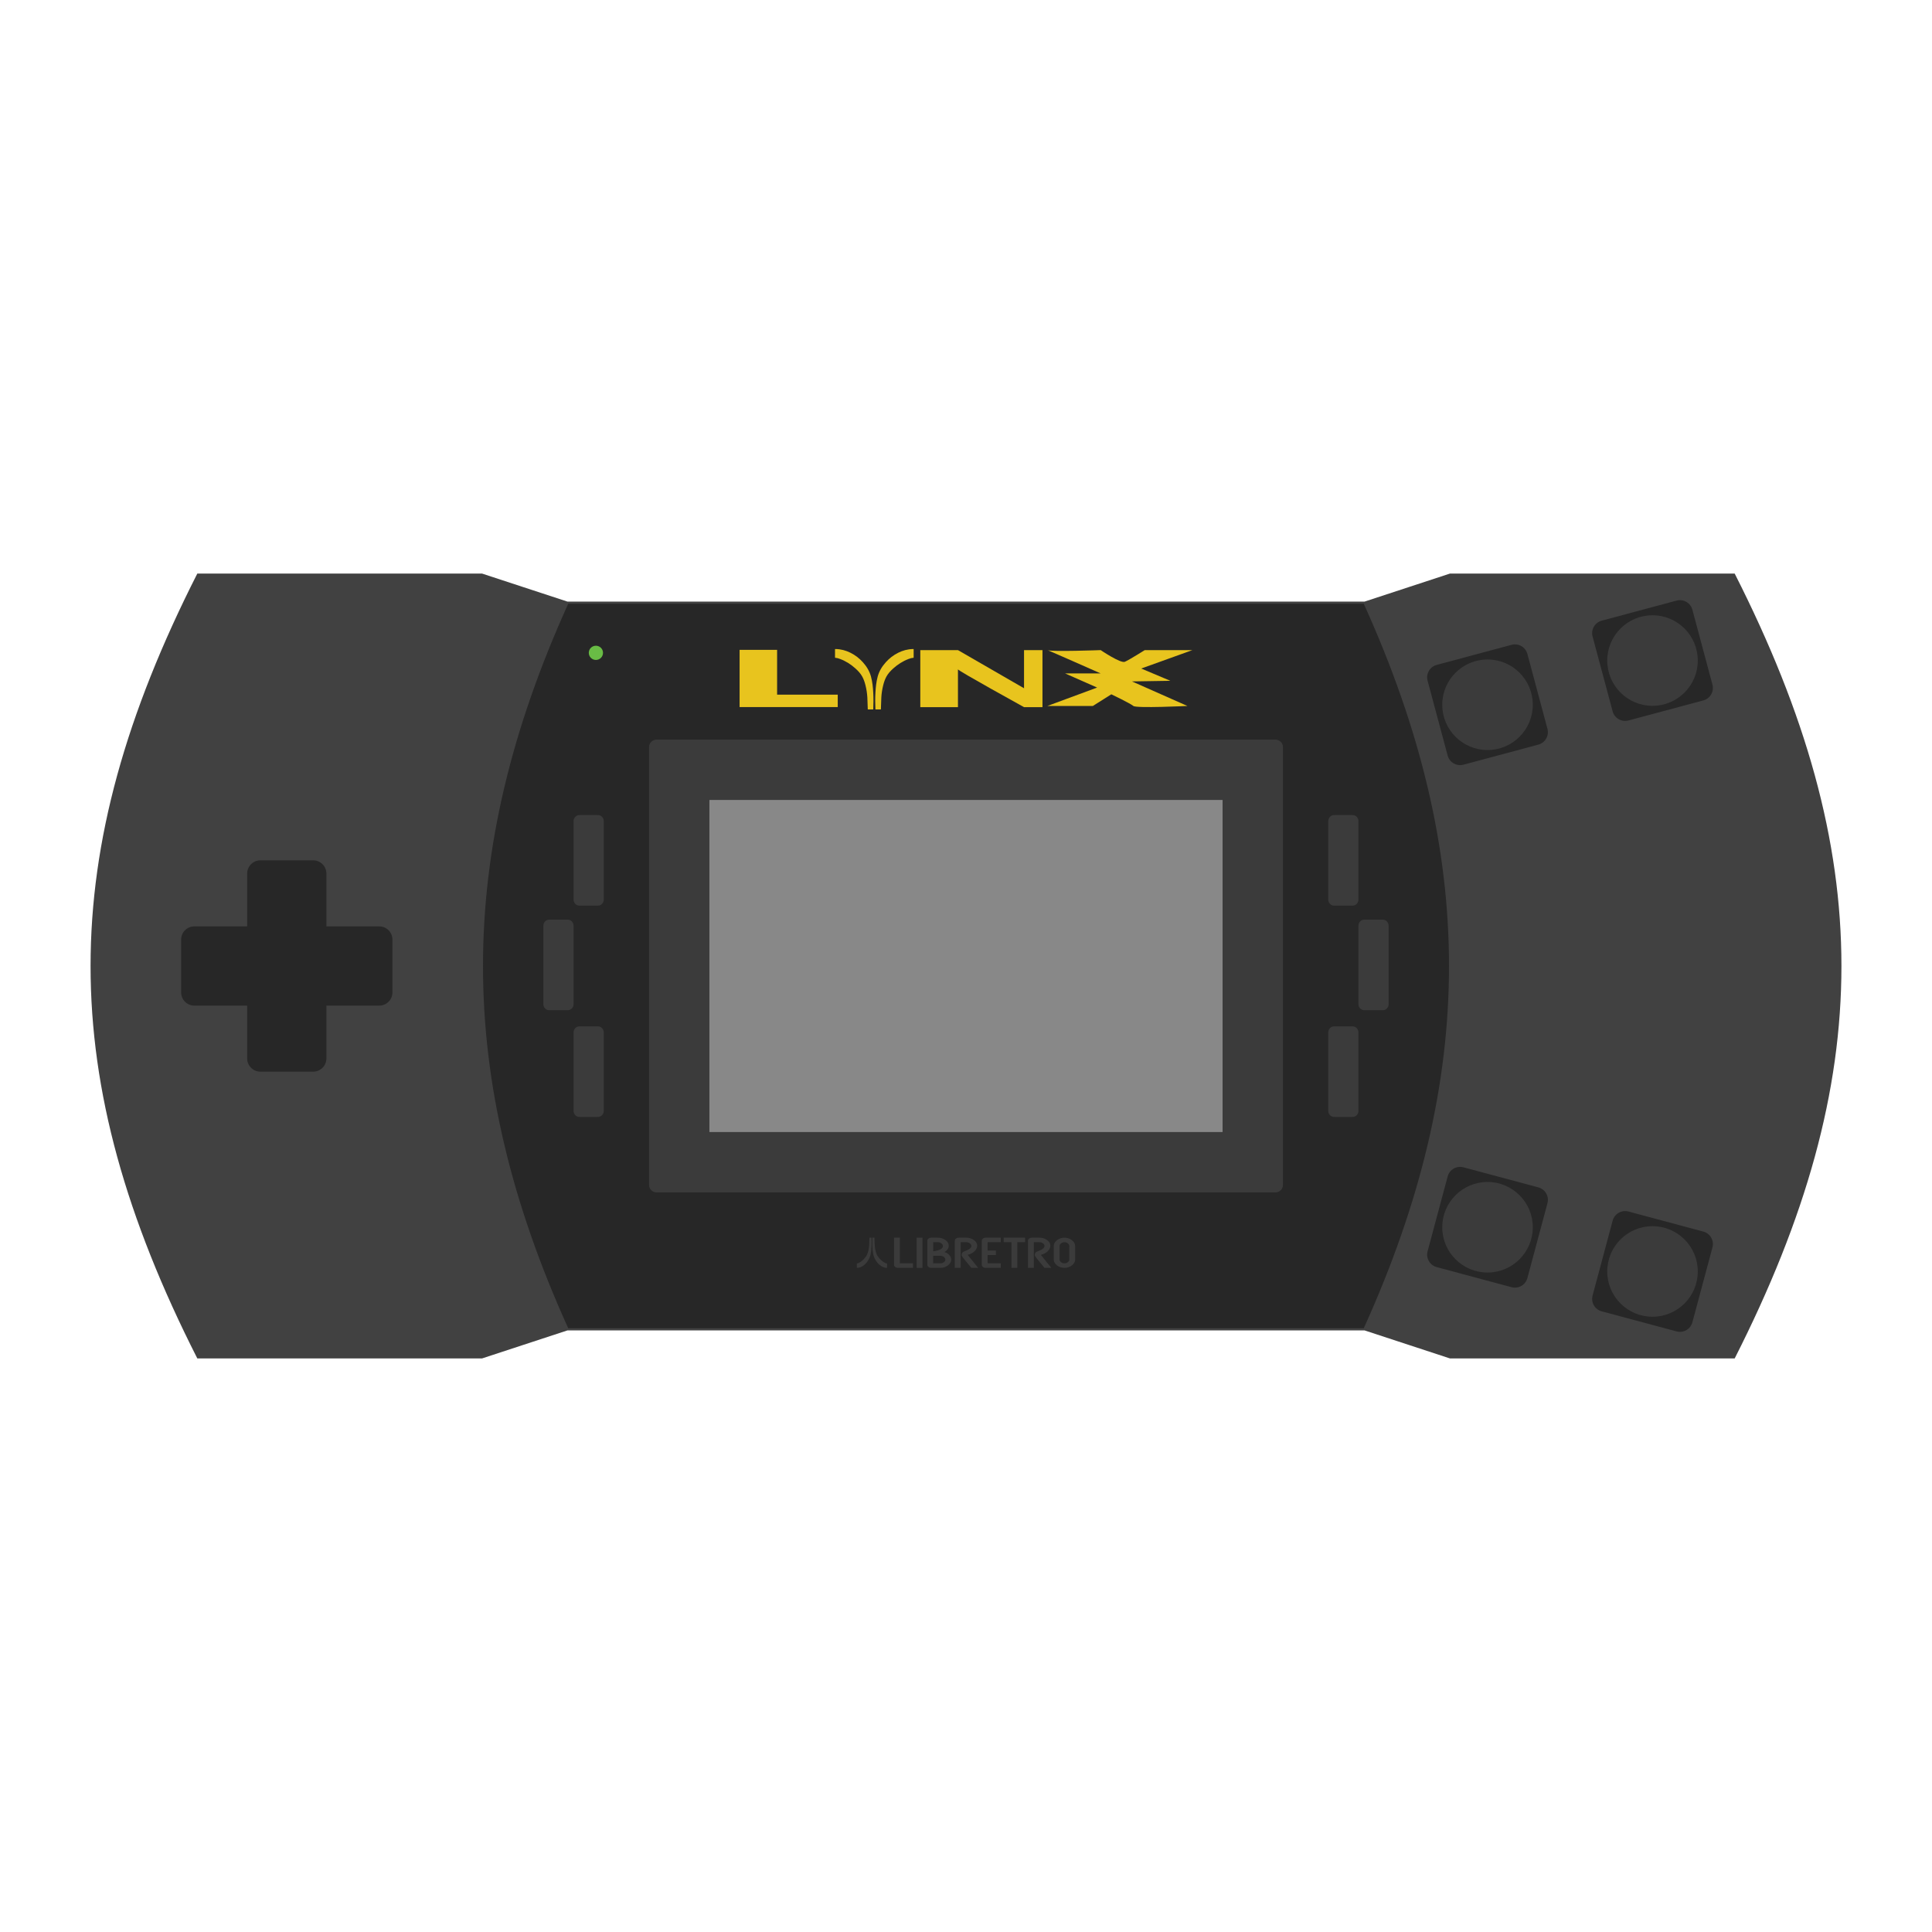 <?xml version="1.0" encoding="UTF-8" standalone="no"?>
<svg
   xmlns:dc="http://purl.org/dc/elements/1.1/"
   xmlns:cc="http://creativecommons.org/ns#"
   xmlns:rdf="http://www.w3.org/1999/02/22-rdf-syntax-ns#"
   xmlns:svg="http://www.w3.org/2000/svg"
   xmlns="http://www.w3.org/2000/svg"
   xmlns:sodipodi="http://sodipodi.sourceforge.net/DTD/sodipodi-0.dtd"
   xmlns:inkscape="http://www.inkscape.org/namespaces/inkscape"
   viewBox="0 0 341.333 341.333"
   height="341.333"
   width="341.333"
   xml:space="preserve"
   id="svg2"
   version="1.1"
   sodipodi:docname="Atari - Lynx.svg"
   inkscape:version="0.92.2 (5c3e80d, 2017-08-06)"><sodipodi:namedview
     pagecolor="#ffffff"
     bordercolor="#666666"
     borderopacity="1"
     objecttolerance="10"
     gridtolerance="10"
     guidetolerance="10"
     inkscape:pageopacity="0"
     inkscape:pageshadow="2"
     inkscape:window-width="1024"
     inkscape:window-height="705"
     id="namedview86"
     showgrid="false"
     inkscape:pagecheckerboard="true"
     inkscape:zoom="0.69140623"
     inkscape:cx="171.77196"
     inkscape:cy="53.597075"
     inkscape:window-x="-8"
     inkscape:window-y="-8"
     inkscape:window-maximized="1"
     inkscape:current-layer="svg2" /><defs
     id="defs6"><clipPath
       id="clipPath18"
       clipPathUnits="userSpaceOnUse"><path
         id="path16"
         d="M 0,256 H 256 V 0 H 0 Z" /></clipPath><clipPath
       id="clipPath26"
       clipPathUnits="userSpaceOnUse"><path
         id="path24"
         d="M 3.966,188 H 252.034 V 68 H 3.966 Z" /></clipPath></defs><g
     id="g22"
     transform="matrix(1.333,0,0,-1.333,0,341.333)" /><path
     id="path38"
     style="fill:#414141;fill-opacity:1;fill-rule:nonzero;stroke:none;stroke-width:1.333"
     d="m 34.862,101.333 h 50.299 l 15.089,4.952 h 140.835 l 15.089,-4.952 h 50.297 c 25.149,49.524 25.149,89.143 0,138.667 h -50.297 l -15.089,-4.952 H 100.25 L 85.16,240 H 34.862 c -25.149,-49.524 -25.149,-89.143 0,-138.667"
     inkscape:connector-curvature="0" /><path
     id="path42"
     style="fill:#272727;fill-opacity:1;fill-rule:nonzero;stroke:none;stroke-width:1.333"
     d="m 100.389,106.667 h 140.552 c 20.079,44.308 20.079,83.692 0,128 h -140.552 c -20.079,-44.308 -20.071,-83.692 0,-128"
     inkscape:connector-curvature="0" /><path
     id="path46"
     style="fill:#3b3b3b;fill-opacity:1;fill-rule:nonzero;stroke:none;stroke-width:1.333"
     d="M 225.333,210.667 H 116 c -0.736,0 -1.333,-0.597 -1.333,-1.333 v -77.333 c 0,-0.736 0.597,-1.333 1.333,-1.333 h 109.333 c 0.736,0 1.333,0.597 1.333,1.333 v 77.333 c 0,0.736 -0.597,1.333 -1.333,1.333"
     inkscape:connector-curvature="0" /><path
     inkscape:connector-curvature="0"
     d="m 125.333,141.333 h 90.667 V 200 h -90.667 z"
     style="fill:#888888;fill-opacity:1;fill-rule:nonzero;stroke:none;stroke-width:1.333"
     id="path48" /><path
     id="path52"
     style="fill:#272727;fill-opacity:1;fill-rule:nonzero;stroke:none;stroke-width:1.333"
     d="m 67,163.667 h -9.333 v -9.333 c 0,-1.288 -1.044,-2.333 -2.333,-2.333 h -9.333 c -1.288,0 -2.333,1.045 -2.333,2.333 v 9.333 h -9.333 c -1.288,0 -2.333,1.045 -2.333,2.333 v 9.333 c 0,1.289 1.045,2.333 2.333,2.333 h 9.333 v 9.333 c 0,1.288 1.045,2.333 2.333,2.333 h 9.333 c 1.289,0 2.333,-1.045 2.333,-2.333 v -9.333 h 9.333 c 1.289,0 2.333,-1.044 2.333,-2.333 v -9.333 c 0,-1.288 -1.044,-2.333 -2.333,-2.333"
     inkscape:connector-curvature="0" /><path
     id="path56"
     style="fill:#69bc45;fill-opacity:1;fill-rule:nonzero;stroke:none;stroke-width:1.333"
     d="m 106.537,115.339 c 0,0.695 -0.563,1.257 -1.257,1.257 -0.695,0 -1.257,-0.563 -1.257,-1.257 0,-0.695 0.563,-1.257 1.257,-1.257 0.695,0 1.257,0.563 1.257,1.257"
     inkscape:connector-curvature="0" /><path
     id="path60"
     style="fill:#272727;fill-opacity:1;fill-rule:nonzero;stroke:none;stroke-width:1.333"
     d="m 258.557,206.234 13.225,3.544 c 1.217,0.325 1.939,1.577 1.613,2.795 l -3.544,13.224 c -0.327,1.217 -1.577,1.94 -2.795,1.615 l -13.225,-3.544 c -1.217,-0.327 -1.939,-1.577 -1.613,-2.795 l 3.544,-13.225 c 0.327,-1.217 1.577,-1.94 2.795,-1.613"
     inkscape:connector-curvature="0" /><path
     id="path64"
     style="fill:#272727;fill-opacity:1;fill-rule:nonzero;stroke:none;stroke-width:1.333"
     d="m 287.708,214.045 13.225,3.544 c 1.217,0.325 1.939,1.577 1.613,2.795 l -3.544,13.224 c -0.327,1.217 -1.577,1.94 -2.795,1.615 l -13.225,-3.544 c -1.217,-0.327 -1.939,-1.577 -1.613,-2.795 l 3.544,-13.225 c 0.327,-1.217 1.577,-1.94 2.795,-1.613"
     inkscape:connector-curvature="0" /><path
     id="path68"
     style="fill:#272727;fill-opacity:1;fill-rule:nonzero;stroke:none;stroke-width:1.333"
     d="m 253.83,117.467 13.225,-3.544 c 1.217,-0.325 2.468,0.397 2.795,1.613 l 3.543,13.225 c 0.327,1.217 -0.396,2.469 -1.613,2.795 l -13.224,3.544 c -1.217,0.325 -2.469,-0.396 -2.795,-1.613 l -3.544,-13.225 c -0.327,-1.217 0.396,-2.468 1.613,-2.795"
     inkscape:connector-curvature="0" /><path
     id="path72"
     style="fill:#272727;fill-opacity:1;fill-rule:nonzero;stroke:none;stroke-width:1.333"
     d="m 282.98,109.656 13.225,-3.544 c 1.217,-0.325 2.468,0.397 2.795,1.613 l 3.543,13.225 c 0.327,1.217 -0.396,2.469 -1.613,2.795 l -13.224,3.544 c -1.217,0.325 -2.469,-0.396 -2.795,-1.613 l -3.544,-13.225 c -0.327,-1.217 0.396,-2.468 1.613,-2.795"
     inkscape:connector-curvature="0" /><path
     id="path76"
     style="fill:#3b3b3b;fill-opacity:1;fill-rule:nonzero;stroke:none;stroke-width:1.333"
     d="m 96,177.416 v -13.861 c 0,-0.593 0.451,-1.075 1.031,-1.075 h 3.272 c 0.569,0 1.031,0.481 1.031,1.075 V 177.416 c 0,0.587 -0.461,1.064 -1.031,1.064 h -3.272 c -0.58,0 -1.031,-0.477 -1.031,-1.064"
     inkscape:connector-curvature="0" /><path
     id="path80"
     style="fill:#3b3b3b;fill-opacity:1;fill-rule:nonzero;stroke:none;stroke-width:1.333"
     d="m 245.333,177.416 c 0,0.587 -0.456,1.064 -1.035,1.064 h -3.269 c -0.568,0 -1.029,-0.477 -1.029,-1.064 v -13.861 c 0,-0.593 0.461,-1.075 1.029,-1.075 h 3.269 c 0.579,0 1.035,0.481 1.035,1.075 z"
     inkscape:connector-curvature="0" /><path
     id="path84"
     style="fill:#3b3b3b;fill-opacity:1;fill-rule:nonzero;stroke:none;stroke-width:1.333"
     d="m 240,158.936 c 0,0.587 -0.456,1.064 -1.035,1.064 h -3.269 c -0.568,0 -1.029,-0.477 -1.029,-1.064 v -13.861 c 0,-0.593 0.461,-1.075 1.029,-1.075 h 3.269 c 0.579,0 1.035,0.481 1.035,1.075 z"
     inkscape:connector-curvature="0" /><path
     id="path88"
     style="fill:#3b3b3b;fill-opacity:1;fill-rule:nonzero;stroke:none;stroke-width:1.333"
     d="m 240,196.27 c 0,0.587 -0.456,1.064 -1.035,1.064 h -3.269 c -0.568,0 -1.029,-0.477 -1.029,-1.064 V 182.408 c 0,-0.593 0.461,-1.075 1.029,-1.075 h 3.269 c 0.579,0 1.035,0.481 1.035,1.075 z"
     inkscape:connector-curvature="0" /><path
     id="path92"
     style="fill:#3b3b3b;fill-opacity:1;fill-rule:nonzero;stroke:none;stroke-width:1.333"
     d="m 106.667,158.936 c 0,0.587 -0.456,1.064 -1.035,1.064 h -3.269 c -0.568,0 -1.029,-0.477 -1.029,-1.064 v -13.861 c 0,-0.593 0.461,-1.075 1.029,-1.075 h 3.269 c 0.579,0 1.035,0.481 1.035,1.075 z"
     inkscape:connector-curvature="0" /><path
     id="path96"
     style="fill:#3b3b3b;fill-opacity:1;fill-rule:nonzero;stroke:none;stroke-width:1.333"
     d="m 106.667,196.27 c 0,0.587 -0.456,1.064 -1.035,1.064 h -3.269 c -0.568,0 -1.029,-0.477 -1.029,-1.064 V 182.408 c 0,-0.593 0.461,-1.075 1.029,-1.075 h 3.269 c 0.579,0 1.035,0.481 1.035,1.075 z"
     inkscape:connector-curvature="0" /><path
     id="path100"
     style="fill:#3b3b3b;fill-opacity:1;fill-rule:nonzero;stroke:none;stroke-width:1.333"
     d="m 262.805,132.511 c -4.416,0 -8,-3.584 -8,-8 0,-4.416 3.584,-8 8,-8 4.416,0 8,3.584 8,8 0,4.416 -3.584,8 -8,8"
     inkscape:connector-curvature="0" /><path
     id="path104"
     style="fill:#3b3b3b;fill-opacity:1;fill-rule:nonzero;stroke:none;stroke-width:1.333"
     d="m 262.805,224.822 c -4.416,0 -8,-3.584 -8,-8 0,-4.416 3.584,-8 8,-8 4.416,0 8,3.584 8,8 0,4.416 -3.584,8 -8,8"
     inkscape:connector-curvature="0" /><path
     id="path108"
     style="fill:#3b3b3b;fill-opacity:1;fill-rule:nonzero;stroke:none;stroke-width:1.333"
     d="m 291.955,232.633 c -4.416,0 -8,-3.584 -8,-8 0,-4.416 3.584,-8 8,-8 4.416,0 8,3.584 8,8 0,4.416 -3.584,8 -8,8"
     inkscape:connector-curvature="0" /><path
     id="path112"
     style="fill:#3b3b3b;fill-opacity:1;fill-rule:nonzero;stroke:none;stroke-width:1.333"
     d="m 291.955,124.701 c -4.416,0 -8,-3.584 -8,-8 0,-4.416 3.584,-8 8,-8 4.416,0 8,3.584 8,8 0,4.416 -3.584,8 -8,8"
     inkscape:connector-curvature="0" /><path
     id="path116"
     style="fill:#3b3b3b;fill-opacity:1;fill-rule:nonzero;stroke:none;stroke-width:1.333"
     d="m 153.976,218.667 c 0.015,0.493 0.02,0.987 -0.001,1.481 -0.02,0.476 -0.056,0.949 -0.153,1.416 -0.097,0.473 -0.291,0.895 -0.555,1.276 -0.235,0.339 -0.512,0.621 -0.843,0.835 -0.307,0.197 -0.633,0.316 -0.988,0.325 -0.016,0 -0.032,0 -0.051,0 -0.001,-0.016 -0.003,-0.029 -0.003,-0.043 0,-0.229 0,-0.46 -10e-4,-0.691 0,-0.032 0.007,-0.044 0.039,-0.047 0.111,-0.009 0.215,-0.052 0.316,-0.103 0.392,-0.196 0.729,-0.481 1.027,-0.828 0.188,-0.221 0.359,-0.459 0.473,-0.74 0.099,-0.241 0.163,-0.495 0.212,-0.753 0.067,-0.353 0.111,-0.711 0.127,-1.072 0.015,-0.352 0.02,-0.705 0.029,-1.057 z"
     inkscape:connector-curvature="0" /><path
     id="path120"
     style="fill:#3b3b3b;fill-opacity:1;fill-rule:nonzero;stroke:none;stroke-width:1.333"
     d="m 154.121,218.667 c -0.015,0.493 -0.02,0.987 0.001,1.481 0.02,0.476 0.056,0.949 0.153,1.416 0.097,0.473 0.291,0.895 0.555,1.276 0.235,0.339 0.512,0.621 0.843,0.835 0.307,0.197 0.633,0.316 0.988,0.325 0.016,0 0.032,0 0.051,0 0.001,-0.016 0.003,-0.029 0.003,-0.043 0,-0.229 0,-0.46 0.001,-0.691 0,-0.032 -0.007,-0.044 -0.039,-0.047 -0.111,-0.009 -0.215,-0.052 -0.316,-0.103 -0.392,-0.196 -0.729,-0.481 -1.027,-0.828 -0.188,-0.221 -0.359,-0.459 -0.473,-0.74 -0.099,-0.241 -0.163,-0.495 -0.212,-0.753 -0.067,-0.353 -0.111,-0.711 -0.127,-1.072 -0.015,-0.352 -0.02,-0.705 -0.029,-1.057 z"
     inkscape:connector-curvature="0" /><path
     id="path124"
     style="fill:#3b3b3b;fill-opacity:1;fill-rule:nonzero;stroke:none;stroke-width:1.333"
     d="m 161.304,224 h -2.663 c -0.185,0 -0.345,-0.053 -0.484,-0.16 -0.137,-0.107 -0.205,-0.232 -0.205,-0.375 v -4.799 h 1.032 v 4.532 h 2.32 z"
     inkscape:connector-curvature="0" /><path
     inkscape:connector-curvature="0"
     d="m 162.98,224 h -1.032 v -5.333 h 1.032 z"
     style="fill:#3b3b3b;fill-opacity:1;fill-rule:nonzero;stroke:none;stroke-width:1.333"
     id="path126" /><path
     id="path130"
     style="fill:#3b3b3b;fill-opacity:1;fill-rule:nonzero;stroke:none;stroke-width:1.333"
     d="m 167.017,222.535 c 0,-0.175 -0.087,-0.329 -0.261,-0.465 -0.175,-0.135 -0.375,-0.203 -0.6,-0.203 h -1.288 v 1.332 h 1.288 c 0.225,0 0.425,-0.068 0.6,-0.203 0.175,-0.136 0.261,-0.289 0.261,-0.461 m -0.433,-2.403 c 0,-0.172 -0.087,-0.325 -0.261,-0.461 -0.177,-0.139 -0.376,-0.207 -0.595,-0.207 h -0.86 v 1.601 c 1.144,-0.137 1.716,-0.449 1.716,-0.933 m 1.465,2.403 c 0,0.385 -0.192,0.727 -0.573,1.024 -0.38,0.295 -0.82,0.441 -1.32,0.441 h -1.631 c -0.184,0 -0.345,-0.053 -0.483,-0.16 -0.137,-0.107 -0.207,-0.232 -0.207,-0.376 v -4.267 c 0,-0.14 0.069,-0.264 0.207,-0.371 0.137,-0.107 0.299,-0.16 0.483,-0.16 h 1.203 c 0.484,0 0.92,0.139 1.309,0.417 0.387,0.277 0.579,0.604 0.579,0.981 0,0.476 -0.255,0.855 -0.765,1.133 0.347,0.104 0.633,0.281 0.861,0.531 0.225,0.245 0.337,0.513 0.337,0.805"
     inkscape:connector-curvature="0" /><path
     id="path134"
     style="fill:#3b3b3b;fill-opacity:1;fill-rule:nonzero;stroke:none;stroke-width:1.333"
     d="m 172.816,224 h -1.203 l -1.42,-1.727 c -0.201,-0.245 -0.301,-0.432 -0.301,-0.559 0,-0.243 0.097,-0.424 0.291,-0.544 0.015,-0.007 0.24,-0.105 0.68,-0.292 0.5,-0.217 0.751,-0.465 0.751,-0.747 0,-0.169 -0.089,-0.323 -0.267,-0.461 -0.179,-0.137 -0.376,-0.207 -0.595,-0.207 h -1.032 V 224 h -1.032 v -4.801 c 0,-0.141 0.069,-0.265 0.207,-0.372 0.137,-0.107 0.299,-0.16 0.483,-0.16 h 1.375 c 0.484,0 0.92,0.14 1.309,0.419 0.385,0.276 0.579,0.603 0.579,0.98 0,0.375 -0.163,0.713 -0.488,1.016 -0.329,0.303 -0.727,0.508 -1.193,0.617 z"
     inkscape:connector-curvature="0" /><path
     id="path138"
     style="fill:#3b3b3b;fill-opacity:1;fill-rule:nonzero;stroke:none;stroke-width:1.333"
     d="m 176.808,224 h -2.663 c -0.185,0 -0.345,-0.053 -0.484,-0.16 -0.137,-0.107 -0.205,-0.232 -0.205,-0.375 v -4.267 c 0,-0.141 0.068,-0.265 0.205,-0.372 0.139,-0.107 0.299,-0.16 0.484,-0.16 h 2.663 v 0.797 h -2.32 v 1.469 h 1.459 v 0.8 H 174.488 v 1.465 h 2.32 z"
     inkscape:connector-curvature="0" /><path
     id="path142"
     style="fill:#3b3b3b;fill-opacity:1;fill-rule:nonzero;stroke:none;stroke-width:1.333"
     d="m 181.102,219.464 h -1.375 v 4.536 h -1.032 v -4.536 h -1.373 v -0.797 h 3.78 z"
     inkscape:connector-curvature="0" /><path
     id="path146"
     style="fill:#3b3b3b;fill-opacity:1;fill-rule:nonzero;stroke:none;stroke-width:1.333"
     d="m 185.743,224 h -1.203 l -1.42,-1.727 c -0.201,-0.245 -0.301,-0.432 -0.301,-0.559 0,-0.243 0.097,-0.424 0.291,-0.544 0.015,-0.007 0.24,-0.105 0.68,-0.292 0.5,-0.217 0.751,-0.465 0.751,-0.747 0,-0.169 -0.089,-0.323 -0.267,-0.461 -0.179,-0.137 -0.376,-0.207 -0.595,-0.207 h -1.032 V 224 h -1.032 v -4.801 c 0,-0.141 0.069,-0.265 0.207,-0.372 0.137,-0.107 0.299,-0.16 0.483,-0.16 h 1.375 c 0.484,0 0.92,0.14 1.309,0.419 0.385,0.276 0.579,0.603 0.579,0.98 0,0.375 -0.163,0.713 -0.488,1.016 -0.329,0.303 -0.727,0.508 -1.193,0.617 z"
     inkscape:connector-curvature="0" /><path
     id="path150"
     style="fill:#3b3b3b;fill-opacity:1;fill-rule:nonzero;stroke:none;stroke-width:1.333"
     d="m 188.919,222.535 v -2.403 c 0,-0.172 -0.087,-0.325 -0.261,-0.461 -0.179,-0.139 -0.377,-0.207 -0.6,-0.207 -0.221,0 -0.42,0.068 -0.599,0.207 -0.175,0.136 -0.261,0.289 -0.261,0.461 v 2.403 c 0,0.172 0.087,0.325 0.261,0.461 0.175,0.135 0.375,0.203 0.599,0.203 0.225,0 0.425,-0.068 0.6,-0.203 0.175,-0.136 0.261,-0.289 0.261,-0.461 m 1.032,0 c 0,0.385 -0.192,0.727 -0.573,1.024 -0.38,0.295 -0.82,0.441 -1.32,0.441 -0.493,0 -0.932,-0.147 -1.319,-0.441 -0.379,-0.3 -0.568,-0.641 -0.568,-1.024 v -2.403 c 0,-0.385 0.189,-0.725 0.568,-1.02 0.383,-0.297 0.823,-0.445 1.319,-0.445 0.5,0 0.94,0.148 1.32,0.445 0.381,0.295 0.573,0.635 0.573,1.02 z"
     inkscape:connector-curvature="0" /><path
     id="path154"
     style="fill:#e8c41e;fill-opacity:1;fill-rule:nonzero;stroke:none;stroke-width:1.333"
     d="m 154.661,125.333 c -0.039,-0.987 -0.051,-1.975 0.004,-2.961 0.052,-0.953 0.147,-1.901 0.397,-2.833 0.255,-0.947 0.759,-1.789 1.447,-2.552 0.609,-0.676 1.332,-1.244 2.196,-1.671 0.796,-0.393 1.648,-0.629 2.572,-0.649 0.041,0 0.083,0 0.133,0 0.003,0.031 0.007,0.057 0.007,0.084 0,0.461 -0.001,0.921 10e-4,1.381 0.001,0.065 -0.015,0.091 -0.099,0.095 -0.289,0.017 -0.56,0.105 -0.823,0.205 -1.023,0.392 -1.9,0.964 -2.673,1.656 -0.493,0.441 -0.935,0.917 -1.235,1.479 -0.257,0.484 -0.425,0.991 -0.553,1.509 -0.175,0.707 -0.288,1.421 -0.328,2.143 -0.039,0.704 -0.052,1.409 -0.077,2.115 z"
     inkscape:connector-curvature="0" /><path
     id="path158"
     style="fill:#e8c41e;fill-opacity:1;fill-rule:nonzero;stroke:none;stroke-width:1.333"
     d="m 154.283,125.333 c 0.039,-0.987 0.051,-1.975 -0.004,-2.961 -0.052,-0.953 -0.147,-1.901 -0.397,-2.833 -0.255,-0.947 -0.759,-1.789 -1.447,-2.552 -0.609,-0.676 -1.332,-1.244 -2.196,-1.671 -0.796,-0.393 -1.648,-0.629 -2.572,-0.649 -0.041,0 -0.083,0 -0.133,0 -0.003,0.031 -0.007,0.057 -0.007,0.084 0,0.461 0.001,0.921 -0.001,1.381 -0.001,0.065 0.015,0.091 0.099,0.095 0.289,0.017 0.56,0.105 0.823,0.205 1.023,0.392 1.9,0.964 2.673,1.656 0.493,0.441 0.935,0.917 1.235,1.479 0.257,0.484 0.425,0.991 0.553,1.509 0.175,0.707 0.288,1.421 0.328,2.143 0.039,0.704 0.052,1.409 0.077,2.115 z"
     inkscape:connector-curvature="0" /><path
     id="path162"
     style="fill:#e8c41e;fill-opacity:1;fill-rule:nonzero;stroke:none;stroke-width:1.333"
     d="m 180.92,114.858 v 6.739 l -11.675,-6.739 h -6.652 v 10.079 h 6.652 v -6.68 c 0,0.235 11.675,6.68 11.675,6.68 h 3.257 V 114.858 Z"
     inkscape:connector-curvature="0" /><path
     id="path166"
     style="fill:#e8c41e;fill-opacity:1;fill-rule:nonzero;stroke:none;stroke-width:1.333"
     d="m 185.04,124.727 8.793,-3.253 -5.653,-2.495 h 6.281 c 0,0 -10.049,-4.447 -9.421,-4.121 0.628,0.325 9.421,0 9.421,0 0,0 3.517,2.387 4.271,2.061 0.755,-0.325 3.517,-2.061 3.517,-2.061 h 8.417 l -9.045,3.253 5.151,2.169 -6.783,0.109 9.797,4.337 c 0,0 -9.044,0.433 -9.547,0 -0.503,-0.433 -3.895,-2.06 -3.895,-2.06 l -3.265,2.06 z"
     inkscape:connector-curvature="0" /><path
     id="path170"
     style="fill:#e8c41e;fill-opacity:1;fill-rule:nonzero;stroke:none;stroke-width:1.333"
     d="m 137.293,122.727 v -7.915 h -6.627 v 10.108 h 6.075 0.552 10.713 v -2.193 z"
     inkscape:connector-curvature="0" /></svg>
